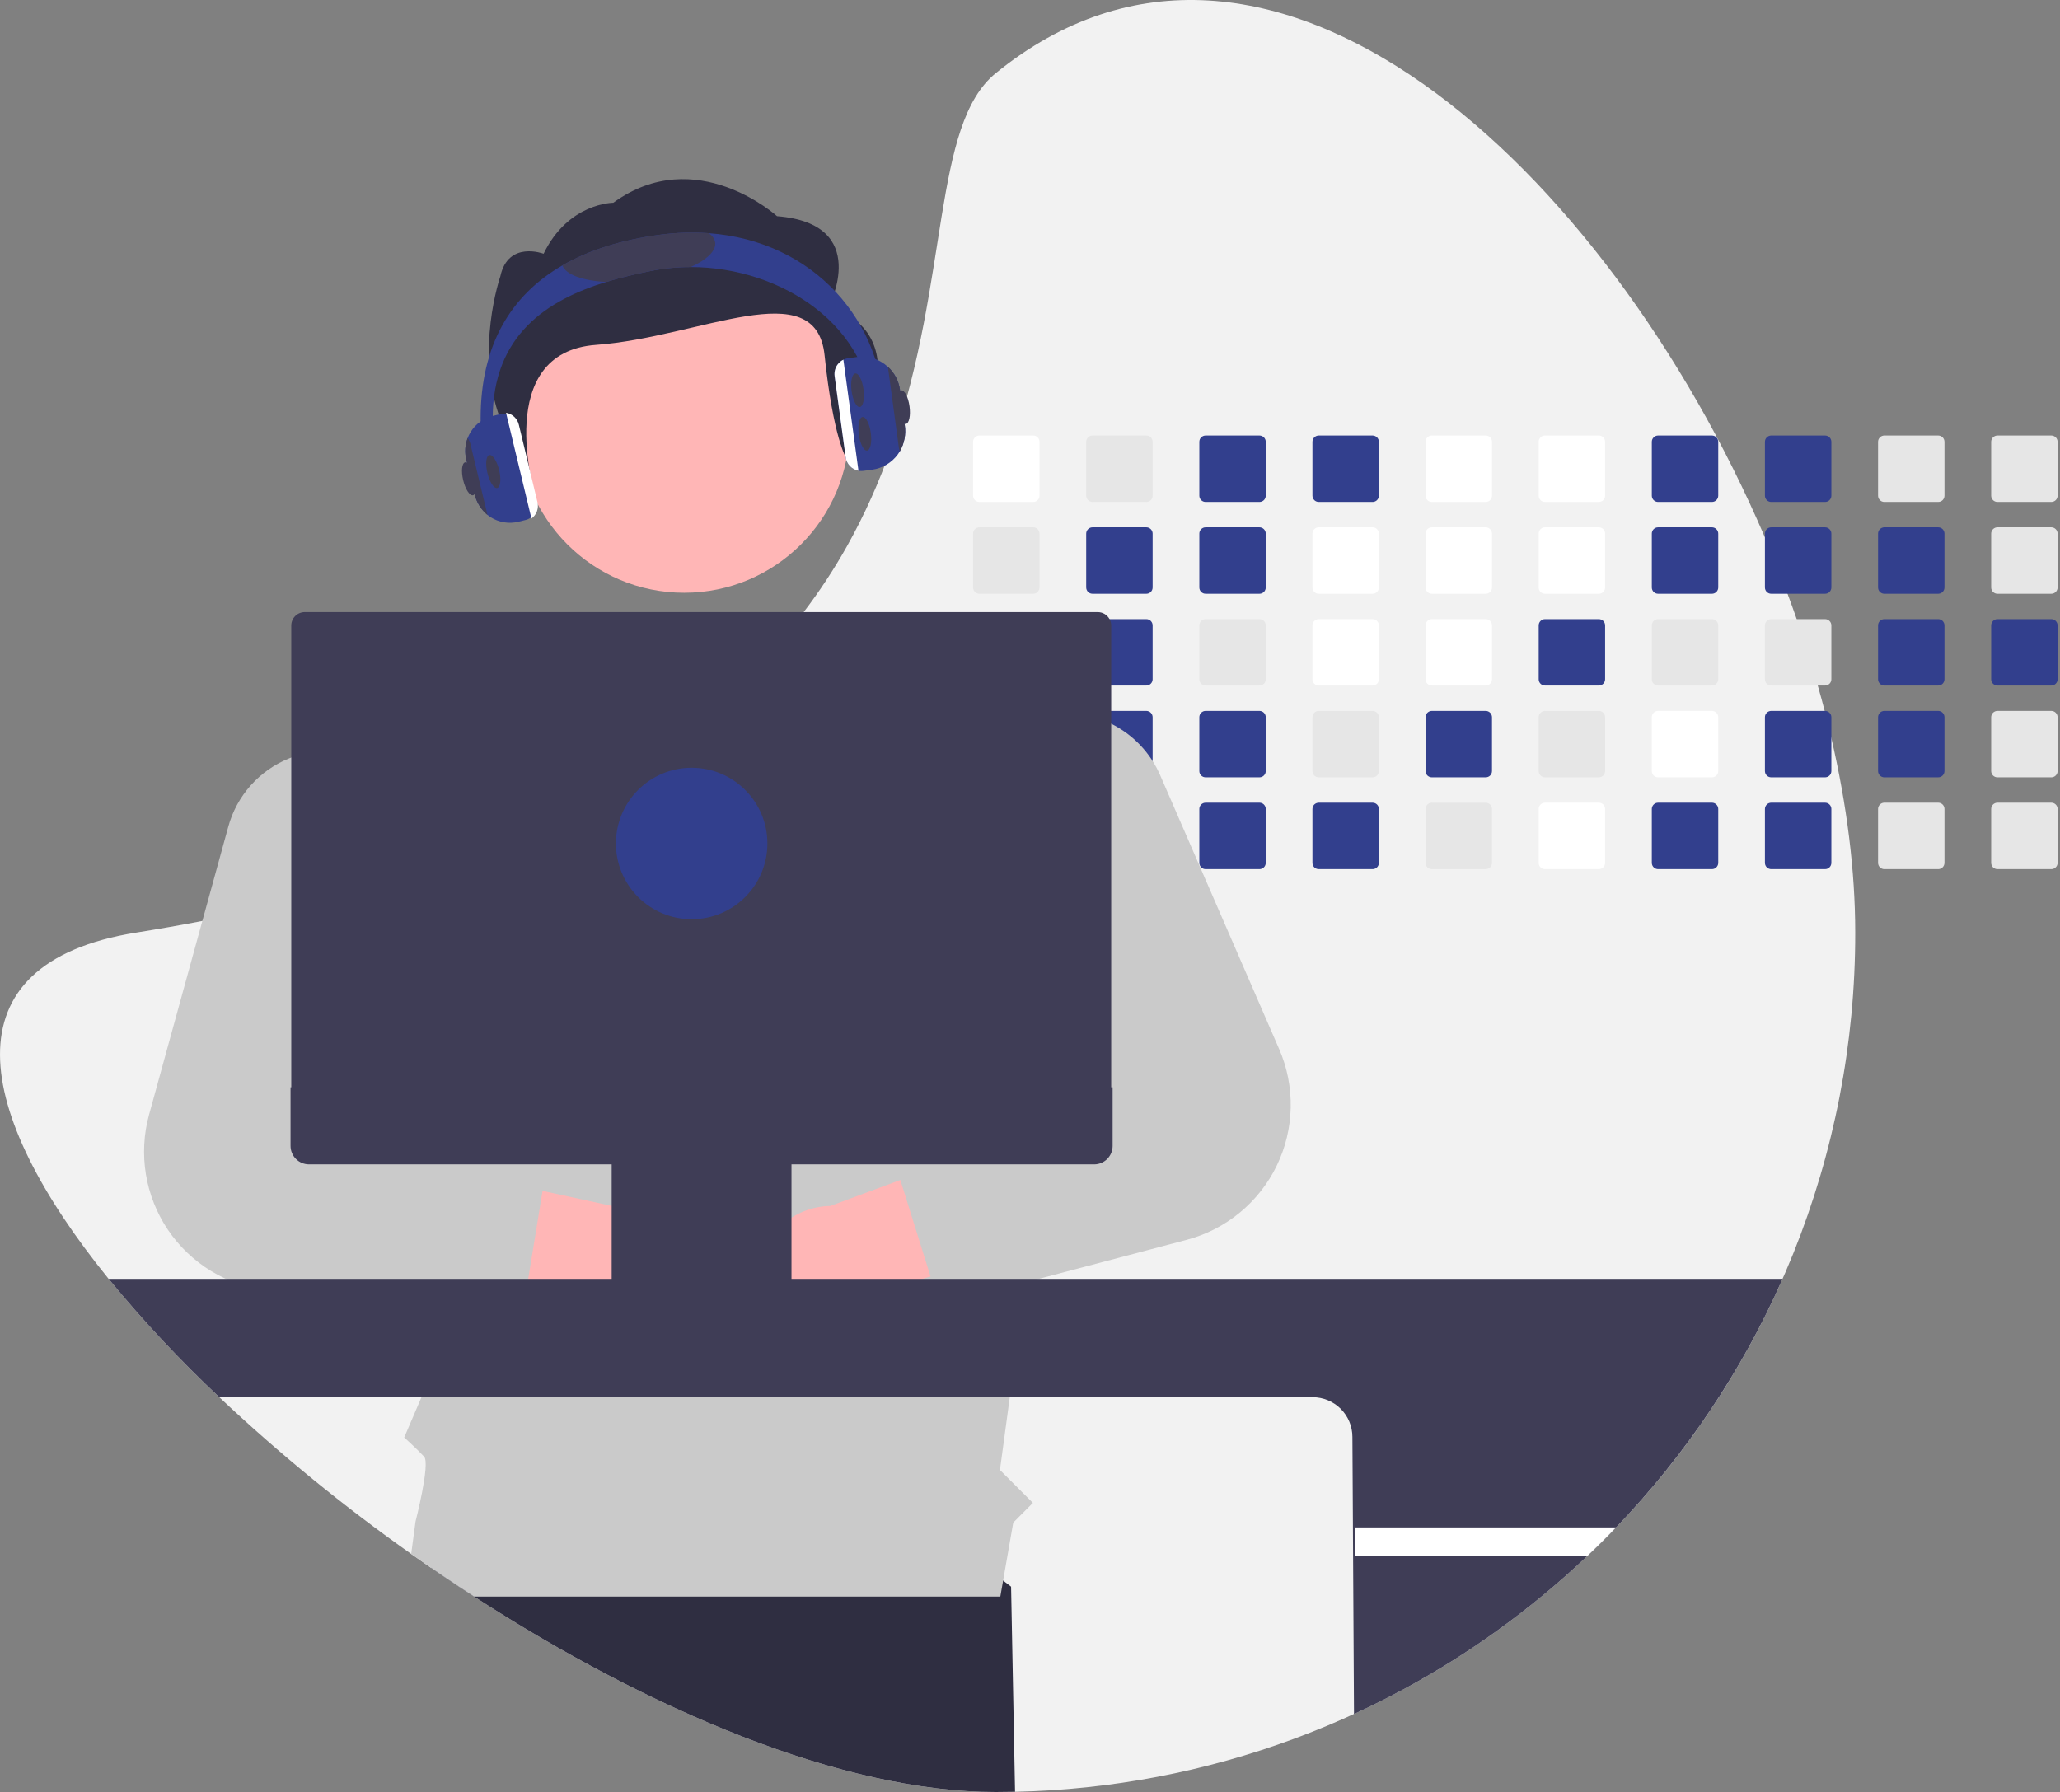 <svg width="100" height="87" viewBox="0 0 100 87" fill="none" xmlns="http://www.w3.org/2000/svg">
<rect x="0" y="0" width="100" height="87" fill="#808080" stroke="none"/>
<g clip-path="url(#clip0_863_1251)">
<path d="M90.059 45.276C90.072 56.041 85.911 66.393 78.451 74.154C78.001 74.625 77.539 75.084 77.065 75.532C76.343 76.219 75.596 76.88 74.825 77.513C67.615 83.454 58.614 86.792 49.273 86.989C48.962 86.996 48.65 87 48.336 87C40.887 87 31.518 83.021 23.016 77.513C22.313 77.058 21.615 76.592 20.924 76.115C20.602 75.894 20.28 75.67 19.96 75.443C16.681 73.128 13.568 70.585 10.645 67.833C8.731 66.037 6.937 64.118 5.273 62.088C-1.26 54.03 -2.701 46.769 6.613 45.276C7.715 45.1 8.786 44.912 9.823 44.711C11.326 44.422 12.765 44.11 14.139 43.775C15.99 43.326 17.729 42.838 19.356 42.312C19.903 42.136 20.438 41.956 20.96 41.773C28.68 39.062 33.847 35.526 37.364 31.689C37.961 31.039 38.511 30.382 39.014 29.717C39.785 28.705 40.484 27.641 41.108 26.532C41.97 24.992 42.693 23.379 43.27 21.712L43.302 21.62C46.1 13.547 45.249 6.06 48.336 3.554C61.534 -7.16 77.964 8.097 85.676 26.09C86.065 26.996 86.431 27.908 86.773 28.826C86.927 29.236 87.075 29.646 87.218 30.058C87.594 31.13 87.935 32.205 88.241 33.282C88.359 33.694 88.471 34.104 88.577 34.514C88.691 34.957 88.8 35.399 88.901 35.84C89.651 39.073 90.059 42.262 90.059 45.276Z" fill="#F2F2F2"/>
<path d="M49.274 86.989C48.962 86.996 48.65 87 48.337 87C40.888 87 31.518 83.021 23.016 77.513C22.313 77.058 21.616 76.592 20.925 76.115L21.53 72.427L39.875 69.992L49.082 77.032L49.274 86.989Z" fill="#2F2E41"/>
<path d="M50.157 21.144H47.543C47.462 21.144 47.384 21.177 47.327 21.234C47.27 21.291 47.237 21.369 47.237 21.45V24.065C47.237 24.105 47.245 24.145 47.261 24.181C47.276 24.218 47.298 24.252 47.327 24.28C47.355 24.309 47.389 24.331 47.426 24.346C47.463 24.361 47.503 24.369 47.543 24.369H50.157C50.237 24.369 50.315 24.337 50.372 24.28C50.429 24.223 50.462 24.146 50.462 24.065V21.45C50.462 21.369 50.43 21.291 50.372 21.234C50.315 21.177 50.238 21.145 50.157 21.144Z" fill="white"/>
<path d="M50.157 25.601H47.543C47.462 25.601 47.384 25.633 47.327 25.691C47.27 25.748 47.237 25.825 47.237 25.906V28.522C47.237 28.562 47.245 28.601 47.261 28.638C47.276 28.675 47.298 28.709 47.327 28.737C47.355 28.765 47.389 28.788 47.426 28.803C47.463 28.818 47.503 28.826 47.543 28.826H50.157C50.237 28.826 50.315 28.794 50.372 28.737C50.429 28.68 50.462 28.602 50.462 28.522V25.906C50.462 25.825 50.43 25.748 50.372 25.691C50.315 25.634 50.238 25.601 50.157 25.601Z" fill="#E6E6E6"/>
<path d="M50.157 30.058H47.543C47.462 30.058 47.384 30.09 47.327 30.147C47.27 30.204 47.237 30.282 47.237 30.363V32.977C47.237 33.017 47.245 33.057 47.26 33.094C47.276 33.131 47.298 33.165 47.327 33.193C47.355 33.222 47.389 33.244 47.426 33.259C47.463 33.275 47.502 33.282 47.543 33.282H50.157C50.238 33.282 50.315 33.25 50.373 33.193C50.43 33.136 50.462 33.058 50.462 32.977V30.363C50.462 30.282 50.43 30.205 50.372 30.147C50.315 30.09 50.238 30.058 50.157 30.058Z" fill="#E6E6E6"/>
<path d="M50.457 34.766C50.444 34.695 50.407 34.632 50.352 34.586C50.297 34.54 50.228 34.515 50.157 34.514H47.543C47.462 34.514 47.384 34.547 47.327 34.604C47.27 34.661 47.237 34.739 47.237 34.82V37.434C47.237 37.474 47.245 37.514 47.26 37.551C47.276 37.588 47.298 37.621 47.327 37.65C47.355 37.678 47.389 37.701 47.426 37.716C47.463 37.731 47.502 37.739 47.543 37.739H50.157C50.238 37.739 50.315 37.707 50.373 37.65C50.43 37.592 50.462 37.515 50.462 37.434V34.82C50.462 34.802 50.461 34.783 50.457 34.766Z" fill="#E6E6E6"/>
<path d="M50.275 38.995C50.238 38.979 50.197 38.971 50.157 38.971H47.543C47.502 38.971 47.463 38.979 47.426 38.994C47.389 39.01 47.355 39.032 47.327 39.06C47.298 39.089 47.276 39.122 47.26 39.16C47.245 39.197 47.237 39.236 47.237 39.276V41.891C47.237 41.931 47.245 41.971 47.26 42.008C47.276 42.045 47.298 42.078 47.326 42.107C47.355 42.135 47.388 42.158 47.426 42.173C47.463 42.188 47.502 42.196 47.543 42.196H50.157C50.238 42.196 50.315 42.164 50.373 42.106C50.43 42.049 50.462 41.971 50.462 41.891V39.276C50.462 39.216 50.444 39.158 50.411 39.108C50.378 39.057 50.331 39.018 50.275 38.995Z" fill="#E6E6E6"/>
<path d="M55.648 21.144H53.034C52.953 21.144 52.875 21.177 52.818 21.234C52.761 21.291 52.729 21.369 52.728 21.45V24.065C52.729 24.105 52.736 24.145 52.752 24.181C52.767 24.218 52.79 24.252 52.818 24.28C52.846 24.309 52.88 24.331 52.917 24.346C52.954 24.361 52.994 24.369 53.034 24.369H55.648C55.729 24.369 55.806 24.337 55.864 24.28C55.921 24.223 55.953 24.146 55.953 24.065V21.45C55.953 21.369 55.921 21.291 55.864 21.234C55.806 21.177 55.729 21.145 55.648 21.144Z" fill="#E6E6E6"/>
<path d="M55.648 25.601H53.034C52.953 25.601 52.875 25.633 52.818 25.691C52.761 25.748 52.728 25.825 52.728 25.906V28.522C52.729 28.562 52.736 28.601 52.752 28.638C52.767 28.675 52.79 28.709 52.818 28.737C52.846 28.765 52.88 28.788 52.917 28.803C52.954 28.818 52.994 28.826 53.034 28.826H55.648C55.729 28.826 55.806 28.794 55.864 28.737C55.921 28.68 55.953 28.602 55.953 28.522V25.906C55.953 25.825 55.921 25.748 55.864 25.691C55.806 25.634 55.729 25.601 55.648 25.601Z" fill="#323F8D"/>
<path d="M55.648 30.058H53.034C52.953 30.058 52.875 30.09 52.818 30.147C52.761 30.204 52.728 30.282 52.728 30.363V32.977C52.728 33.017 52.736 33.057 52.752 33.094C52.767 33.131 52.789 33.165 52.818 33.193C52.846 33.222 52.88 33.244 52.917 33.259C52.954 33.275 52.994 33.282 53.034 33.282H55.648C55.729 33.282 55.807 33.25 55.864 33.193C55.921 33.136 55.953 33.058 55.953 32.977V30.363C55.953 30.282 55.921 30.205 55.864 30.147C55.806 30.09 55.729 30.058 55.648 30.058Z" fill="#323F8D"/>
<path d="M55.648 34.514H53.034C52.97 34.514 52.907 34.535 52.856 34.572C52.804 34.61 52.765 34.663 52.745 34.723C52.734 34.754 52.728 34.787 52.728 34.82V37.434C52.728 37.474 52.736 37.514 52.752 37.551C52.767 37.588 52.789 37.621 52.818 37.65C52.846 37.678 52.88 37.701 52.917 37.716C52.954 37.731 52.994 37.739 53.034 37.739H55.648C55.729 37.739 55.807 37.707 55.864 37.65C55.921 37.592 55.953 37.515 55.953 37.434V34.82C55.953 34.739 55.921 34.661 55.864 34.604C55.806 34.547 55.729 34.515 55.648 34.514Z" fill="#323F8D"/>
<path d="M55.648 38.971H53.034C52.994 38.971 52.954 38.979 52.917 38.994C52.88 39.01 52.846 39.032 52.818 39.06C52.789 39.089 52.767 39.122 52.752 39.16C52.736 39.197 52.728 39.236 52.728 39.276V41.891C52.728 41.931 52.736 41.97 52.752 42.008C52.767 42.044 52.789 42.078 52.818 42.107C52.846 42.135 52.88 42.157 52.917 42.173C52.954 42.188 52.994 42.196 53.034 42.196H55.648C55.729 42.196 55.807 42.164 55.864 42.106C55.921 42.049 55.953 41.971 55.953 41.891V39.276C55.953 39.195 55.921 39.118 55.864 39.06C55.807 39.003 55.729 38.971 55.648 38.971Z" fill="#E6E6E6"/>
<path d="M61.139 21.144H58.525C58.444 21.144 58.366 21.177 58.309 21.234C58.252 21.291 58.22 21.369 58.22 21.45V24.065C58.22 24.105 58.228 24.145 58.243 24.181C58.258 24.218 58.281 24.252 58.309 24.28C58.338 24.309 58.371 24.331 58.408 24.346C58.445 24.361 58.485 24.369 58.525 24.369H61.139C61.22 24.369 61.297 24.337 61.355 24.28C61.412 24.223 61.444 24.146 61.444 24.065V21.45C61.444 21.369 61.412 21.291 61.355 21.234C61.298 21.177 61.22 21.145 61.139 21.144Z" fill="#323F8D"/>
<path d="M61.139 25.601H58.525C58.444 25.601 58.366 25.633 58.309 25.691C58.252 25.748 58.22 25.825 58.22 25.906V28.522C58.22 28.562 58.228 28.601 58.243 28.638C58.258 28.675 58.281 28.709 58.309 28.737C58.338 28.765 58.371 28.788 58.408 28.803C58.445 28.818 58.485 28.826 58.525 28.826H61.139C61.22 28.826 61.297 28.794 61.355 28.737C61.412 28.68 61.444 28.602 61.444 28.522V25.906C61.444 25.825 61.412 25.748 61.355 25.691C61.298 25.634 61.22 25.601 61.139 25.601Z" fill="#323F8D"/>
<path d="M61.139 30.058H58.525C58.444 30.058 58.366 30.09 58.309 30.147C58.252 30.204 58.22 30.282 58.22 30.363V32.977C58.22 33.017 58.227 33.057 58.243 33.094C58.258 33.131 58.281 33.165 58.309 33.193C58.337 33.222 58.371 33.244 58.408 33.259C58.445 33.275 58.485 33.282 58.525 33.282H61.139C61.22 33.282 61.298 33.25 61.355 33.193C61.412 33.136 61.444 33.058 61.444 32.977V30.363C61.444 30.282 61.412 30.205 61.355 30.147C61.298 30.09 61.22 30.058 61.139 30.058Z" fill="#E6E6E6"/>
<path d="M61.139 34.514H58.525C58.444 34.514 58.366 34.547 58.309 34.604C58.252 34.661 58.22 34.739 58.22 34.82V37.434C58.22 37.474 58.227 37.514 58.243 37.551C58.258 37.588 58.281 37.621 58.309 37.65C58.337 37.678 58.371 37.701 58.408 37.716C58.445 37.731 58.485 37.739 58.525 37.739H61.139C61.22 37.739 61.298 37.707 61.355 37.65C61.412 37.592 61.444 37.515 61.444 37.434V34.82C61.444 34.739 61.412 34.661 61.355 34.604C61.298 34.547 61.22 34.515 61.139 34.514Z" fill="#323F8D"/>
<path d="M61.139 38.971H58.525C58.485 38.971 58.445 38.979 58.408 38.994C58.371 39.01 58.337 39.032 58.309 39.06C58.281 39.089 58.258 39.122 58.243 39.16C58.227 39.197 58.22 39.236 58.22 39.276V41.891C58.22 41.931 58.227 41.97 58.243 42.008C58.258 42.044 58.281 42.078 58.309 42.107C58.337 42.135 58.371 42.157 58.408 42.173C58.445 42.188 58.485 42.196 58.525 42.196H61.139C61.22 42.196 61.298 42.164 61.355 42.106C61.412 42.049 61.444 41.971 61.444 41.891V39.276C61.444 39.195 61.412 39.118 61.355 39.06C61.298 39.003 61.22 38.971 61.139 38.971Z" fill="#323F8D"/>
<path d="M66.631 21.144H64.016C63.935 21.144 63.858 21.177 63.801 21.234C63.743 21.291 63.711 21.369 63.711 21.45V24.065C63.711 24.105 63.719 24.145 63.734 24.181C63.75 24.218 63.772 24.252 63.801 24.28C63.829 24.309 63.863 24.331 63.9 24.346C63.937 24.361 63.977 24.369 64.016 24.369H66.631C66.711 24.369 66.789 24.337 66.846 24.28C66.903 24.223 66.936 24.146 66.936 24.065V21.45C66.936 21.369 66.903 21.291 66.846 21.234C66.789 21.177 66.712 21.145 66.631 21.144Z" fill="#323F8D"/>
<path d="M66.631 25.601H64.016C63.935 25.601 63.858 25.633 63.801 25.691C63.743 25.748 63.711 25.825 63.711 25.906V28.522C63.711 28.562 63.719 28.601 63.734 28.638C63.75 28.675 63.772 28.709 63.801 28.737C63.829 28.765 63.863 28.788 63.9 28.803C63.937 28.818 63.977 28.826 64.016 28.826H66.631C66.711 28.826 66.789 28.794 66.846 28.737C66.903 28.68 66.936 28.602 66.936 28.522V25.906C66.936 25.825 66.903 25.748 66.846 25.691C66.789 25.634 66.712 25.601 66.631 25.601Z" fill="white"/>
<path d="M66.631 30.058H64.016C63.935 30.058 63.858 30.09 63.801 30.147C63.743 30.204 63.711 30.282 63.711 30.363V32.977C63.711 33.017 63.719 33.057 63.734 33.094C63.75 33.131 63.772 33.165 63.8 33.193C63.829 33.222 63.862 33.244 63.9 33.259C63.937 33.275 63.976 33.282 64.016 33.282H66.631C66.712 33.282 66.789 33.25 66.847 33.193C66.904 33.136 66.936 33.058 66.936 32.977V30.363C66.936 30.282 66.903 30.205 66.846 30.147C66.789 30.09 66.712 30.058 66.631 30.058Z" fill="white"/>
<path d="M66.631 34.514H64.016C63.935 34.514 63.858 34.547 63.801 34.604C63.743 34.661 63.711 34.739 63.711 34.82V37.434C63.711 37.474 63.719 37.514 63.734 37.551C63.75 37.588 63.772 37.621 63.8 37.65C63.829 37.678 63.862 37.701 63.9 37.716C63.937 37.731 63.976 37.739 64.016 37.739H66.631C66.712 37.739 66.789 37.707 66.847 37.65C66.904 37.592 66.936 37.515 66.936 37.434V34.82C66.936 34.739 66.903 34.661 66.846 34.604C66.789 34.547 66.712 34.515 66.631 34.514Z" fill="#E6E6E6"/>
<path d="M66.631 38.971H64.016C63.976 38.971 63.937 38.979 63.9 38.994C63.862 39.01 63.829 39.032 63.8 39.06C63.772 39.089 63.75 39.122 63.734 39.16C63.719 39.197 63.711 39.236 63.711 39.276V41.891C63.711 41.931 63.719 41.97 63.734 42.008C63.75 42.044 63.772 42.078 63.8 42.107C63.829 42.135 63.862 42.157 63.9 42.173C63.937 42.188 63.976 42.196 64.016 42.196H66.631C66.712 42.196 66.789 42.164 66.847 42.106C66.904 42.049 66.936 41.971 66.936 41.891V39.276C66.936 39.195 66.904 39.118 66.847 39.06C66.789 39.003 66.712 38.971 66.631 38.971Z" fill="#323F8D"/>
<path d="M72.122 21.144H69.507C69.426 21.145 69.348 21.177 69.291 21.234C69.234 21.291 69.202 21.369 69.202 21.45V24.065C69.202 24.146 69.234 24.223 69.291 24.28C69.349 24.337 69.426 24.369 69.507 24.369H72.122C72.203 24.369 72.28 24.337 72.337 24.28C72.395 24.223 72.427 24.146 72.427 24.065V21.45C72.427 21.369 72.395 21.291 72.338 21.234C72.28 21.177 72.203 21.145 72.122 21.144Z" fill="white"/>
<path d="M72.122 25.601H69.507C69.426 25.601 69.348 25.634 69.291 25.691C69.234 25.748 69.202 25.826 69.202 25.906V28.522C69.202 28.602 69.234 28.68 69.291 28.737C69.349 28.794 69.426 28.826 69.507 28.826H72.122C72.203 28.826 72.28 28.794 72.337 28.737C72.395 28.68 72.427 28.602 72.427 28.522V25.906C72.427 25.825 72.395 25.748 72.338 25.691C72.28 25.634 72.203 25.601 72.122 25.601Z" fill="white"/>
<path d="M72.122 30.058H69.507C69.426 30.058 69.348 30.09 69.291 30.148C69.234 30.205 69.202 30.282 69.202 30.363V32.977C69.202 33.017 69.21 33.057 69.225 33.094C69.24 33.131 69.263 33.164 69.291 33.193C69.319 33.221 69.353 33.244 69.39 33.259C69.427 33.275 69.466 33.282 69.507 33.282H72.122C72.203 33.282 72.281 33.25 72.338 33.193C72.395 33.136 72.427 33.058 72.427 32.977V30.363C72.427 30.282 72.395 30.205 72.338 30.147C72.28 30.09 72.203 30.058 72.122 30.058Z" fill="white"/>
<path d="M72.122 34.514H69.507C69.426 34.515 69.348 34.547 69.291 34.604C69.234 34.661 69.202 34.739 69.202 34.82V37.434C69.202 37.474 69.21 37.514 69.225 37.55C69.24 37.587 69.263 37.621 69.291 37.65C69.319 37.678 69.353 37.7 69.39 37.716C69.427 37.731 69.466 37.739 69.507 37.739H72.122C72.203 37.739 72.281 37.707 72.338 37.65C72.395 37.592 72.427 37.515 72.427 37.434V34.82C72.427 34.739 72.395 34.661 72.338 34.604C72.28 34.547 72.203 34.515 72.122 34.514Z" fill="#323F8D"/>
<path d="M72.122 38.971H69.507C69.466 38.971 69.427 38.979 69.39 38.994C69.353 39.01 69.319 39.032 69.291 39.061C69.263 39.089 69.24 39.123 69.225 39.16C69.21 39.197 69.202 39.236 69.202 39.276V41.891C69.202 41.931 69.21 41.97 69.225 42.007C69.24 42.044 69.263 42.078 69.291 42.106C69.319 42.135 69.353 42.157 69.39 42.172C69.427 42.188 69.466 42.196 69.507 42.196H72.122C72.203 42.196 72.281 42.164 72.338 42.106C72.395 42.049 72.427 41.971 72.427 41.891V39.276C72.427 39.195 72.395 39.118 72.338 39.06C72.281 39.003 72.203 38.971 72.122 38.971Z" fill="#E6E6E6"/>
<path d="M77.613 21.144H74.998C74.917 21.145 74.84 21.177 74.783 21.234C74.726 21.291 74.694 21.369 74.694 21.45V24.065C74.694 24.146 74.726 24.223 74.783 24.28C74.84 24.337 74.917 24.369 74.998 24.369H77.613C77.694 24.369 77.771 24.337 77.829 24.28C77.886 24.223 77.918 24.146 77.918 24.065V21.45C77.918 21.369 77.886 21.291 77.829 21.234C77.772 21.177 77.694 21.145 77.613 21.144Z" fill="white"/>
<path d="M77.613 25.601H74.998C74.917 25.601 74.84 25.634 74.783 25.691C74.726 25.748 74.694 25.826 74.694 25.906V28.522C74.694 28.602 74.726 28.68 74.783 28.737C74.84 28.794 74.917 28.826 74.998 28.826H77.613C77.694 28.826 77.771 28.794 77.829 28.737C77.886 28.68 77.918 28.602 77.918 28.522V25.906C77.918 25.825 77.886 25.748 77.829 25.691C77.772 25.634 77.694 25.601 77.613 25.601Z" fill="white"/>
<path d="M77.613 30.058H74.998C74.917 30.058 74.84 30.09 74.783 30.148C74.726 30.205 74.694 30.282 74.694 30.363V32.977C74.694 33.017 74.701 33.057 74.716 33.094C74.732 33.131 74.754 33.164 74.782 33.193C74.811 33.221 74.844 33.244 74.881 33.259C74.918 33.275 74.958 33.282 74.998 33.282H77.613C77.694 33.282 77.772 33.25 77.829 33.193C77.886 33.136 77.918 33.058 77.918 32.977V30.363C77.918 30.282 77.886 30.205 77.829 30.147C77.772 30.09 77.694 30.058 77.613 30.058Z" fill="#323F8D"/>
<path d="M77.613 34.514H74.998C74.917 34.515 74.84 34.547 74.783 34.604C74.726 34.661 74.694 34.739 74.694 34.82V37.434C74.694 37.474 74.701 37.514 74.716 37.55C74.732 37.587 74.754 37.621 74.782 37.65C74.811 37.678 74.844 37.7 74.881 37.716C74.918 37.731 74.958 37.739 74.998 37.739H77.613C77.694 37.739 77.772 37.707 77.829 37.65C77.886 37.592 77.918 37.515 77.918 37.434V34.82C77.918 34.739 77.886 34.661 77.829 34.604C77.772 34.547 77.694 34.515 77.613 34.514Z" fill="#E6E6E6"/>
<path d="M77.613 38.971H74.998C74.958 38.971 74.918 38.979 74.881 38.994C74.844 39.01 74.811 39.032 74.782 39.061C74.754 39.089 74.732 39.123 74.716 39.16C74.701 39.197 74.694 39.236 74.694 39.276V41.891C74.694 41.931 74.701 41.97 74.716 42.007C74.732 42.044 74.754 42.078 74.782 42.106C74.811 42.135 74.844 42.157 74.881 42.172C74.918 42.188 74.958 42.196 74.998 42.196H77.613C77.694 42.196 77.772 42.164 77.829 42.106C77.886 42.049 77.918 41.971 77.918 41.891V39.276C77.918 39.195 77.886 39.118 77.829 39.06C77.772 39.003 77.694 38.971 77.613 38.971Z" fill="white"/>
<path d="M83.105 21.144H80.489C80.408 21.145 80.331 21.177 80.274 21.234C80.217 21.291 80.185 21.369 80.185 21.45V24.065C80.185 24.146 80.217 24.223 80.274 24.28C80.331 24.337 80.409 24.369 80.489 24.369H83.105C83.185 24.369 83.263 24.337 83.32 24.28C83.377 24.223 83.41 24.146 83.41 24.065V21.45C83.41 21.369 83.377 21.291 83.32 21.234C83.263 21.177 83.185 21.145 83.105 21.144Z" fill="#323F8D"/>
<path d="M83.105 25.601H80.489C80.408 25.601 80.331 25.634 80.274 25.691C80.217 25.748 80.185 25.826 80.185 25.906V28.522C80.185 28.602 80.217 28.68 80.274 28.737C80.331 28.794 80.409 28.826 80.489 28.826H83.105C83.185 28.826 83.263 28.794 83.32 28.737C83.377 28.68 83.41 28.602 83.41 28.522V25.906C83.41 25.825 83.377 25.748 83.32 25.691C83.263 25.634 83.185 25.601 83.105 25.601Z" fill="#323F8D"/>
<path d="M83.105 30.058H80.489C80.408 30.058 80.331 30.09 80.274 30.148C80.217 30.205 80.185 30.282 80.185 30.363V32.977C80.185 33.017 80.193 33.057 80.208 33.094C80.223 33.131 80.246 33.164 80.274 33.193C80.302 33.221 80.336 33.244 80.373 33.259C80.41 33.275 80.449 33.282 80.489 33.282H83.105C83.186 33.282 83.263 33.25 83.32 33.193C83.378 33.136 83.41 33.058 83.41 32.977V30.363C83.41 30.282 83.377 30.205 83.32 30.147C83.263 30.09 83.185 30.058 83.105 30.058Z" fill="#E6E6E6"/>
<path d="M83.105 34.514H80.489C80.408 34.515 80.331 34.547 80.274 34.604C80.217 34.661 80.185 34.739 80.185 34.82V37.434C80.185 37.474 80.193 37.514 80.208 37.55C80.223 37.587 80.246 37.621 80.274 37.65C80.302 37.678 80.336 37.7 80.373 37.716C80.41 37.731 80.449 37.739 80.489 37.739H83.105C83.186 37.739 83.263 37.707 83.32 37.65C83.378 37.592 83.41 37.515 83.41 37.434V34.82C83.41 34.739 83.377 34.661 83.32 34.604C83.263 34.547 83.185 34.515 83.105 34.514Z" fill="white"/>
<path d="M83.105 38.971H80.489C80.449 38.971 80.41 38.979 80.373 38.994C80.336 39.01 80.302 39.032 80.274 39.061C80.246 39.089 80.223 39.123 80.208 39.16C80.193 39.197 80.185 39.236 80.185 39.276V41.891C80.185 41.931 80.193 41.97 80.208 42.007C80.223 42.044 80.246 42.078 80.274 42.106C80.302 42.135 80.336 42.157 80.373 42.172C80.41 42.188 80.449 42.196 80.489 42.196H83.105C83.186 42.196 83.263 42.164 83.32 42.106C83.378 42.049 83.41 41.971 83.41 41.891V39.276C83.41 39.195 83.378 39.118 83.32 39.06C83.263 39.003 83.186 38.971 83.105 38.971Z" fill="#323F8D"/>
<path d="M88.596 21.144H85.98C85.9 21.145 85.822 21.177 85.765 21.234C85.708 21.291 85.676 21.369 85.676 21.45V24.065C85.676 24.146 85.708 24.223 85.765 24.28C85.822 24.337 85.9 24.369 85.98 24.369H88.596C88.677 24.369 88.754 24.337 88.811 24.28C88.868 24.223 88.901 24.146 88.901 24.065V21.45C88.901 21.369 88.869 21.291 88.811 21.234C88.754 21.177 88.677 21.145 88.596 21.144Z" fill="#323F8D"/>
<path d="M88.596 25.601H85.98C85.9 25.601 85.822 25.634 85.765 25.691C85.708 25.748 85.676 25.826 85.676 25.906V28.522C85.676 28.602 85.708 28.68 85.765 28.737C85.822 28.794 85.9 28.826 85.98 28.826H88.596C88.677 28.826 88.754 28.794 88.811 28.737C88.868 28.68 88.901 28.602 88.901 28.522V25.906C88.901 25.825 88.869 25.748 88.811 25.691C88.754 25.634 88.677 25.601 88.596 25.601Z" fill="#323F8D"/>
<path d="M88.596 30.058H85.98C85.9 30.058 85.822 30.09 85.765 30.148C85.708 30.205 85.676 30.282 85.676 30.363V32.977C85.676 33.017 85.684 33.057 85.699 33.094C85.714 33.131 85.737 33.164 85.765 33.193C85.793 33.221 85.827 33.244 85.864 33.259C85.901 33.275 85.94 33.282 85.98 33.282H88.596C88.677 33.282 88.754 33.25 88.812 33.193C88.869 33.136 88.901 33.058 88.901 32.977V30.363C88.901 30.282 88.869 30.205 88.811 30.147C88.754 30.09 88.677 30.058 88.596 30.058Z" fill="#E6E6E6"/>
<path d="M88.596 34.514H85.98C85.9 34.515 85.822 34.547 85.765 34.604C85.708 34.661 85.676 34.739 85.676 34.82V37.434C85.676 37.474 85.684 37.514 85.699 37.55C85.714 37.587 85.737 37.621 85.765 37.65C85.793 37.678 85.827 37.7 85.864 37.716C85.901 37.731 85.94 37.739 85.98 37.739H88.596C88.677 37.739 88.754 37.707 88.812 37.65C88.869 37.592 88.901 37.515 88.901 37.434V34.82C88.901 34.739 88.869 34.661 88.811 34.604C88.754 34.547 88.677 34.515 88.596 34.514Z" fill="#323F8D"/>
<path d="M88.596 38.971H85.98C85.94 38.971 85.901 38.979 85.864 38.994C85.827 39.01 85.793 39.032 85.765 39.061C85.737 39.089 85.714 39.123 85.699 39.16C85.684 39.197 85.676 39.236 85.676 39.276V41.891C85.676 41.931 85.684 41.97 85.699 42.007C85.714 42.044 85.737 42.078 85.765 42.106C85.793 42.135 85.827 42.157 85.864 42.172C85.901 42.188 85.94 42.196 85.98 42.196H88.596C88.677 42.196 88.754 42.164 88.812 42.106C88.869 42.049 88.901 41.971 88.901 41.891V39.276C88.901 39.195 88.869 39.118 88.812 39.06C88.754 39.003 88.677 38.971 88.596 38.971Z" fill="#323F8D"/>
<path d="M94.087 21.144H91.472C91.391 21.145 91.314 21.177 91.257 21.234C91.2 21.291 91.168 21.369 91.168 21.45V24.065C91.168 24.146 91.2 24.223 91.257 24.28C91.314 24.337 91.391 24.369 91.472 24.369H94.087C94.168 24.369 94.246 24.337 94.303 24.28C94.36 24.223 94.392 24.146 94.392 24.065V21.45C94.392 21.369 94.36 21.291 94.303 21.234C94.246 21.177 94.168 21.145 94.087 21.144Z" fill="#E6E6E6"/>
<path d="M94.087 25.601H91.472C91.391 25.601 91.314 25.634 91.257 25.691C91.2 25.748 91.168 25.826 91.168 25.906V28.522C91.168 28.602 91.2 28.68 91.257 28.737C91.314 28.794 91.391 28.826 91.472 28.826H94.087C94.168 28.826 94.246 28.794 94.303 28.737C94.36 28.68 94.392 28.602 94.392 28.522V25.906C94.392 25.825 94.36 25.748 94.303 25.691C94.246 25.634 94.168 25.601 94.087 25.601Z" fill="#323F8D"/>
<path d="M94.087 30.058H91.472C91.391 30.058 91.314 30.09 91.257 30.148C91.2 30.205 91.168 30.282 91.168 30.363V32.977C91.168 33.017 91.175 33.057 91.191 33.094C91.206 33.131 91.228 33.164 91.257 33.193C91.285 33.221 91.318 33.244 91.355 33.259C91.392 33.275 91.432 33.282 91.472 33.282H94.087C94.168 33.282 94.246 33.25 94.303 33.193C94.36 33.136 94.392 33.058 94.392 32.977V30.363C94.392 30.282 94.36 30.205 94.303 30.147C94.246 30.09 94.168 30.058 94.087 30.058Z" fill="#323F8D"/>
<path d="M94.087 34.514H91.472C91.391 34.515 91.314 34.547 91.257 34.604C91.2 34.661 91.168 34.739 91.168 34.82V37.434C91.168 37.474 91.175 37.514 91.191 37.55C91.206 37.587 91.228 37.621 91.257 37.65C91.285 37.678 91.318 37.7 91.355 37.716C91.392 37.731 91.432 37.739 91.472 37.739H94.087C94.168 37.739 94.246 37.707 94.303 37.65C94.36 37.592 94.392 37.515 94.392 37.434V34.82C94.392 34.739 94.36 34.661 94.303 34.604C94.246 34.547 94.168 34.515 94.087 34.514Z" fill="#323F8D"/>
<path d="M94.087 38.971H91.472C91.432 38.971 91.392 38.979 91.355 38.994C91.318 39.01 91.285 39.032 91.257 39.061C91.228 39.089 91.206 39.123 91.191 39.16C91.175 39.197 91.168 39.236 91.168 39.276V41.891C91.168 41.931 91.175 41.97 91.191 42.007C91.206 42.044 91.228 42.078 91.257 42.106C91.285 42.135 91.318 42.157 91.355 42.172C91.392 42.188 91.432 42.196 91.472 42.196H94.087C94.168 42.196 94.246 42.164 94.303 42.106C94.36 42.049 94.392 41.971 94.392 41.891V39.276C94.392 39.195 94.36 39.118 94.303 39.06C94.246 39.003 94.168 38.971 94.087 38.971Z" fill="#E6E6E6"/>
<path d="M99.578 21.144H96.963C96.882 21.145 96.805 21.177 96.748 21.234C96.691 21.291 96.659 21.369 96.659 21.45V24.065C96.659 24.146 96.691 24.223 96.748 24.28C96.805 24.337 96.882 24.369 96.963 24.369H99.578C99.659 24.369 99.737 24.337 99.794 24.28C99.851 24.223 99.883 24.146 99.884 24.065V21.45C99.883 21.369 99.851 21.291 99.794 21.234C99.737 21.177 99.659 21.145 99.578 21.144Z" fill="#E6E6E6"/>
<path d="M99.578 25.601H96.963C96.882 25.601 96.805 25.634 96.748 25.691C96.691 25.748 96.659 25.826 96.659 25.906V28.522C96.659 28.602 96.691 28.68 96.748 28.737C96.805 28.794 96.882 28.826 96.963 28.826H99.578C99.659 28.826 99.737 28.794 99.794 28.737C99.851 28.68 99.883 28.602 99.884 28.522V25.906C99.883 25.825 99.851 25.748 99.794 25.691C99.737 25.634 99.659 25.601 99.578 25.601Z" fill="#E6E6E6"/>
<path d="M99.578 30.058H96.963C96.882 30.058 96.805 30.09 96.748 30.148C96.691 30.205 96.659 30.282 96.659 30.363V32.977C96.659 33.017 96.667 33.057 96.682 33.094C96.697 33.131 96.719 33.164 96.748 33.193C96.776 33.221 96.809 33.244 96.847 33.259C96.883 33.275 96.923 33.282 96.963 33.282H99.578C99.659 33.282 99.737 33.25 99.794 33.193C99.852 33.136 99.884 33.058 99.884 32.977V30.363C99.883 30.282 99.851 30.205 99.794 30.147C99.737 30.09 99.659 30.058 99.578 30.058Z" fill="#323F8D"/>
<path d="M99.578 34.514H96.963C96.882 34.515 96.805 34.547 96.748 34.604C96.691 34.661 96.659 34.739 96.659 34.82V37.434C96.659 37.474 96.667 37.514 96.682 37.55C96.697 37.587 96.719 37.621 96.748 37.65C96.776 37.678 96.809 37.7 96.847 37.716C96.883 37.731 96.923 37.739 96.963 37.739H99.578C99.659 37.739 99.737 37.707 99.794 37.65C99.852 37.592 99.884 37.515 99.884 37.434V34.82C99.883 34.739 99.851 34.661 99.794 34.604C99.737 34.547 99.659 34.515 99.578 34.514Z" fill="#E6E6E6"/>
<path d="M99.578 38.971H96.963C96.923 38.971 96.883 38.979 96.847 38.994C96.809 39.01 96.776 39.032 96.748 39.061C96.719 39.089 96.697 39.123 96.682 39.16C96.667 39.197 96.659 39.236 96.659 39.276V41.891C96.659 41.931 96.667 41.97 96.682 42.007C96.697 42.044 96.719 42.078 96.748 42.106C96.776 42.135 96.809 42.157 96.847 42.172C96.883 42.188 96.923 42.196 96.963 42.196H99.578C99.659 42.196 99.737 42.164 99.794 42.106C99.852 42.049 99.884 41.971 99.884 41.891V39.276C99.884 39.195 99.852 39.118 99.794 39.06C99.737 39.003 99.659 38.971 99.578 38.971Z" fill="#E6E6E6"/>
<path d="M39.469 77.514H39.397L39.459 77.505L39.469 77.514Z" fill="#2F2E41"/>
<path d="M33.213 28.778C37.644 28.778 41.236 25.186 41.236 20.755C41.236 16.324 37.644 12.731 33.213 12.731C28.781 12.731 25.189 16.324 25.189 20.755C25.189 25.186 28.781 28.778 33.213 28.778Z" fill="#FFB6B6"/>
<path d="M40.239 14.872C40.239 14.872 42.338 10.86 37.721 10.496C37.721 10.496 33.785 6.925 29.773 9.843C29.773 9.843 27.585 9.843 26.388 12.319C26.388 12.319 24.667 11.666 24.289 13.413C24.289 13.413 23.03 17.06 24.289 20.343C25.549 23.625 25.967 23.99 25.967 23.99C25.967 23.99 23.898 17.108 28.934 16.743C33.971 16.379 39.608 13.231 40.028 17.243C40.447 21.254 41.079 22.243 41.079 22.243C41.079 22.243 45.066 16.513 40.239 14.872Z" fill="#2F2E41"/>
<path d="M53.967 40.528L53.941 40.664L53.651 42.196L51.647 52.789L51.528 53.412L51.279 54.731L50.939 56.53L50.184 60.517L49.968 61.66L49.886 62.088L49.858 62.239L49.634 63.421L49.566 63.778L49.019 67.833L48.541 71.367L50.14 72.966L49.187 73.92L48.561 77.505L48.562 77.513H23.016C21.983 76.844 20.964 76.154 19.96 75.443L20.171 73.87C20.171 73.87 20.894 71.059 20.59 70.723C20.287 70.388 19.622 69.787 19.622 69.787L20.459 67.833L20.576 67.562L20.381 63.519L20.376 63.421L20.311 62.088L20.303 61.917L20.29 61.66L20.043 56.53L20.038 56.446L19.963 54.891L19.892 53.412L19.862 52.789L19.56 46.549L19.355 42.312L19.177 38.623L19.895 38.38L27.569 35.772L30.748 31.64L37.364 31.689L40.603 31.713L46.008 36.726L47.237 37.313L47.246 37.318L48.129 37.739L50.364 38.807L52.728 39.936L53.941 40.515L53.967 40.528Z" fill="#CACACA"/>
<path d="M31.603 65.477C31.118 65.664 30.598 65.744 30.079 65.709C29.56 65.674 29.056 65.525 28.6 65.274C28.145 65.023 27.75 64.675 27.444 64.255C27.138 63.835 26.927 63.353 26.828 62.842L14.314 61.067L18.664 56.146L29.88 58.587C30.749 58.476 31.628 58.687 32.35 59.181C33.073 59.675 33.59 60.417 33.802 61.266C34.014 62.116 33.908 63.013 33.502 63.789C33.097 64.565 32.421 65.166 31.603 65.477Z" fill="#FFB6B6"/>
<path d="M26.024 56.53C25.792 56.236 25.464 56.034 25.097 55.958L19.963 54.891L19.436 54.782C19.129 54.718 18.84 54.59 18.586 54.406C18.332 54.222 18.12 53.987 17.964 53.716C17.802 53.432 17.703 53.115 17.676 52.789C17.652 52.492 17.687 52.193 17.781 51.91L19.56 46.549L20.714 43.071C20.854 42.651 20.937 42.215 20.96 41.773C21.024 40.551 20.646 39.346 19.895 38.38C19.234 37.531 18.318 36.917 17.282 36.629C16.245 36.34 15.143 36.393 14.139 36.779C14.11 36.789 14.079 36.801 14.05 36.813C13.33 37.1 12.686 37.551 12.17 38.13C11.655 38.709 11.28 39.4 11.078 40.149L9.823 44.711L7.236 54.117C6.977 55.059 6.925 56.046 7.083 57.011C7.241 57.975 7.605 58.894 8.151 59.705C8.697 60.515 9.412 61.198 10.246 61.707C11.081 62.216 12.015 62.538 12.986 62.652L20.381 63.519L23.803 63.92C24.199 63.968 24.598 63.865 24.921 63.631C25.244 63.398 25.467 63.051 25.546 62.66C25.551 62.639 25.555 62.617 25.558 62.596L25.641 62.088L26.337 57.816L26.344 57.773C26.381 57.554 26.371 57.331 26.316 57.117C26.26 56.903 26.161 56.703 26.024 56.53Z" fill="#CACACA"/>
<path d="M39.574 65.613C40.08 65.731 40.606 65.736 41.115 65.628C41.624 65.521 42.103 65.303 42.518 64.99C42.933 64.677 43.275 64.277 43.519 63.818C43.763 63.359 43.903 62.852 43.93 62.332L56.069 58.81L51.068 54.552L40.308 58.549C39.432 58.562 38.592 58.896 37.946 59.487C37.3 60.078 36.894 60.885 36.803 61.755C36.713 62.626 36.945 63.5 37.455 64.211C37.966 64.922 38.72 65.421 39.574 65.613Z" fill="#FFB6B6"/>
<path d="M62.095 50.931L56.322 37.644C55.85 36.553 55.007 35.665 53.942 35.137C53.612 34.975 53.267 34.849 52.911 34.761C52.855 34.747 52.8 34.734 52.745 34.723C51.99 34.559 51.206 34.573 50.457 34.766C49.773 34.941 49.133 35.26 48.58 35.699C48.027 36.139 47.572 36.691 47.247 37.318C47.243 37.323 47.24 37.328 47.237 37.334C46.873 38.038 46.68 38.818 46.672 39.61C46.665 40.403 46.843 41.186 47.194 41.896L47.265 42.04L51.345 50.233C51.484 50.513 51.563 50.82 51.575 51.133C51.588 51.445 51.534 51.757 51.418 52.047C51.301 52.338 51.125 52.6 50.9 52.818C50.675 53.035 50.406 53.203 50.112 53.309L49.825 53.412L44.672 55.273C44.286 55.411 43.968 55.694 43.785 56.062C43.603 56.43 43.57 56.854 43.694 57.245L43.707 57.286L45.152 61.909C45.159 61.93 45.166 61.951 45.174 61.972C45.187 62.012 45.202 62.051 45.221 62.088C45.374 62.433 45.646 62.711 45.986 62.873C46.326 63.035 46.713 63.07 47.078 62.973L49.858 62.239L50.426 62.088L57.607 60.192C58.552 59.942 59.431 59.491 60.186 58.87C60.94 58.248 61.552 57.471 61.978 56.592C62.404 55.713 62.635 54.751 62.656 53.774C62.676 52.797 62.485 51.827 62.095 50.931Z" fill="#CACACA"/>
<path d="M5.273 62.088C6.937 64.118 8.732 66.037 10.645 67.833H63.723C64.234 67.834 64.725 68.038 65.086 68.399C65.447 68.761 65.651 69.251 65.651 69.763L65.728 83.213C68.993 81.713 72.051 79.797 74.825 77.513C75.596 76.881 76.342 76.22 77.065 75.532C77.538 75.084 78 74.624 78.451 74.154C81.829 70.635 84.564 66.551 86.532 62.088H5.273Z" fill="#3F3D56"/>
<path d="M78.45 74.154C78.001 74.625 77.539 75.084 77.065 75.532H65.766V74.154H78.45Z" fill="white"/>
<path d="M53.862 30.058C53.806 29.955 53.723 29.869 53.623 29.809C53.522 29.749 53.407 29.717 53.29 29.717H14.79C14.617 29.718 14.452 29.786 14.33 29.909C14.208 30.031 14.139 30.196 14.139 30.369V53.412H53.942V30.369C53.942 30.26 53.915 30.153 53.862 30.058Z" fill="#3F3D56"/>
<path d="M14.104 52.788V55.632C14.104 55.75 14.127 55.867 14.173 55.975C14.218 56.084 14.284 56.183 14.367 56.267C14.45 56.35 14.55 56.416 14.658 56.461C14.767 56.506 14.884 56.529 15.002 56.529H29.693V62.141H29.498C29.482 62.141 29.467 62.144 29.453 62.15C29.439 62.156 29.426 62.165 29.415 62.175C29.404 62.186 29.396 62.199 29.39 62.213C29.384 62.227 29.381 62.243 29.381 62.258V62.648C29.381 62.664 29.384 62.679 29.39 62.693C29.396 62.707 29.404 62.72 29.415 62.731C29.426 62.742 29.439 62.75 29.453 62.756C29.467 62.762 29.482 62.765 29.498 62.765H38.617C38.633 62.765 38.648 62.762 38.662 62.756C38.676 62.75 38.689 62.742 38.7 62.731C38.711 62.72 38.719 62.707 38.725 62.693C38.731 62.679 38.734 62.664 38.734 62.648V62.258C38.734 62.243 38.731 62.227 38.725 62.213C38.719 62.199 38.711 62.186 38.7 62.175C38.689 62.165 38.676 62.156 38.662 62.15C38.648 62.144 38.633 62.141 38.617 62.141H38.422V56.529H53.113C53.231 56.529 53.348 56.506 53.457 56.461C53.566 56.416 53.665 56.35 53.748 56.267C53.831 56.183 53.897 56.084 53.943 55.975C53.988 55.867 54.011 55.75 54.011 55.632V52.788H14.104Z" fill="#3F3D56"/>
<path d="M33.575 44.627C35.606 44.627 37.252 42.981 37.252 40.95C37.252 38.92 35.606 37.274 33.575 37.274C31.545 37.274 29.899 38.92 29.899 40.95C29.899 42.981 31.545 44.627 33.575 44.627Z" fill="#323F8D"/>
<path d="M42.943 20.316H42.355C42.355 15.877 37.962 12.968 33.53 12.966C32.886 12.964 32.242 13.027 31.61 13.153C30.898 13.295 30.16 13.465 29.434 13.687C26.572 14.564 23.918 16.26 23.918 20.316C23.917 21.104 24.018 21.889 24.216 22.651L23.648 22.799C23.437 21.988 23.331 21.154 23.331 20.316C23.331 16.772 24.786 14.338 27.299 12.886C28.62 12.123 30.233 11.631 32.08 11.391C32.849 11.289 33.626 11.265 34.399 11.321C39.496 11.687 42.943 15.595 42.943 20.316Z" fill="#323F8D"/>
<path d="M43.921 20.642L43.69 18.932C43.632 18.5 43.424 18.102 43.102 17.809C42.895 17.618 42.648 17.476 42.378 17.395C42.109 17.314 41.824 17.295 41.546 17.339L41.179 17.39C41.078 17.403 40.981 17.436 40.894 17.487C40.806 17.538 40.729 17.606 40.668 17.687C40.606 17.768 40.561 17.86 40.535 17.958C40.509 18.056 40.503 18.158 40.516 18.259L41.051 22.198C41.073 22.358 41.145 22.508 41.256 22.625C41.368 22.742 41.514 22.822 41.673 22.852C41.72 22.861 41.768 22.866 41.816 22.866C41.851 22.866 41.886 22.863 41.92 22.859L42.331 22.804C42.581 22.77 42.822 22.686 43.039 22.556C43.256 22.427 43.444 22.254 43.592 22.049C43.624 22.004 43.654 21.958 43.682 21.911C43.903 21.527 43.986 21.08 43.921 20.642Z" fill="#323F8D"/>
<path d="M40.941 17.462C40.834 17.514 40.74 17.591 40.668 17.687C40.606 17.768 40.561 17.86 40.535 17.958C40.509 18.056 40.503 18.158 40.516 18.259L41.051 22.198C41.073 22.358 41.145 22.508 41.256 22.625C41.368 22.743 41.514 22.822 41.673 22.852L40.941 17.462Z" fill="white"/>
<path d="M43.921 20.642L43.69 18.932C43.632 18.5 43.424 18.102 43.102 17.809L43.634 21.728C43.642 21.791 43.658 21.852 43.682 21.911C43.903 21.527 43.986 21.08 43.921 20.642Z" fill="#3F3D56"/>
<path d="M42.092 21.874C42.253 21.852 42.334 21.47 42.273 21.02C42.212 20.57 42.032 20.223 41.871 20.244C41.711 20.266 41.63 20.649 41.691 21.099C41.752 21.548 41.932 21.895 42.092 21.874Z" fill="#3F3D56"/>
<path d="M41.74 19.76C41.901 19.738 41.981 19.356 41.92 18.906C41.859 18.456 41.68 18.109 41.519 18.131C41.358 18.152 41.278 18.535 41.339 18.985C41.4 19.435 41.579 19.782 41.74 19.76Z" fill="#3F3D56"/>
<path d="M43.971 20.582C44.132 20.56 44.213 20.178 44.152 19.728C44.091 19.278 43.911 18.931 43.75 18.953C43.59 18.974 43.509 19.357 43.57 19.807C43.631 20.257 43.811 20.604 43.971 20.582Z" fill="#3F3D56"/>
<path d="M33.53 12.966C32.885 12.964 32.242 13.027 31.61 13.153C30.898 13.295 30.16 13.465 29.434 13.687C28.301 13.632 27.467 13.338 27.299 12.886C28.62 12.123 30.232 11.631 32.08 11.391C32.848 11.289 33.626 11.265 34.399 11.321C34.481 11.369 34.552 11.434 34.607 11.511C34.662 11.588 34.7 11.676 34.718 11.769C34.774 12.178 34.307 12.613 33.53 12.966Z" fill="#3F3D56"/>
<path d="M26.033 24.391L25.129 20.632C25.096 20.497 25.025 20.374 24.923 20.279C24.821 20.183 24.693 20.121 24.556 20.098C24.517 20.092 24.477 20.089 24.438 20.088C24.383 20.089 24.328 20.095 24.274 20.108L23.924 20.193C23.473 20.302 23.084 20.585 22.842 20.981C22.6 21.376 22.525 21.851 22.633 22.302L23.038 23.989C23.131 24.386 23.351 24.741 23.665 25.001C23.716 25.042 23.77 25.08 23.825 25.115C24.022 25.238 24.242 25.321 24.471 25.358C24.7 25.395 24.935 25.386 25.16 25.331L25.509 25.246C25.601 25.225 25.688 25.184 25.764 25.128C25.877 25.046 25.963 24.932 26.011 24.8C26.058 24.669 26.066 24.527 26.033 24.391Z" fill="#323F8D"/>
<path d="M24.137 23.692C24.295 23.654 24.337 23.265 24.23 22.824C24.124 22.383 23.91 22.055 23.753 22.093C23.595 22.131 23.553 22.52 23.66 22.961C23.766 23.403 23.98 23.73 24.137 23.692Z" fill="#3F3D56"/>
<path d="M22.963 24.044C23.12 24.006 23.162 23.618 23.056 23.176C22.95 22.735 22.736 22.408 22.578 22.446C22.421 22.484 22.379 22.872 22.485 23.314C22.591 23.755 22.805 24.082 22.963 24.044Z" fill="#3F3D56"/>
<path d="M26.09 24.377L25.186 20.618C25.151 20.471 25.073 20.338 24.963 20.236C24.852 20.133 24.714 20.065 24.565 20.04L25.799 25.175C25.921 25.085 26.014 24.962 26.066 24.82C26.117 24.678 26.126 24.524 26.09 24.377Z" fill="white"/>
<path d="M22.837 21.558C22.812 21.453 22.766 21.355 22.7 21.27C22.573 21.599 22.55 21.959 22.633 22.302L23.038 23.989C23.131 24.386 23.351 24.741 23.665 25.001L22.837 21.558Z" fill="#3F3D56"/>
</g>
<defs>
<clipPath id="clip0_863_1251">
<rect width="99.884" height="87" fill="white"/>
</clipPath>
</defs>
</svg>
